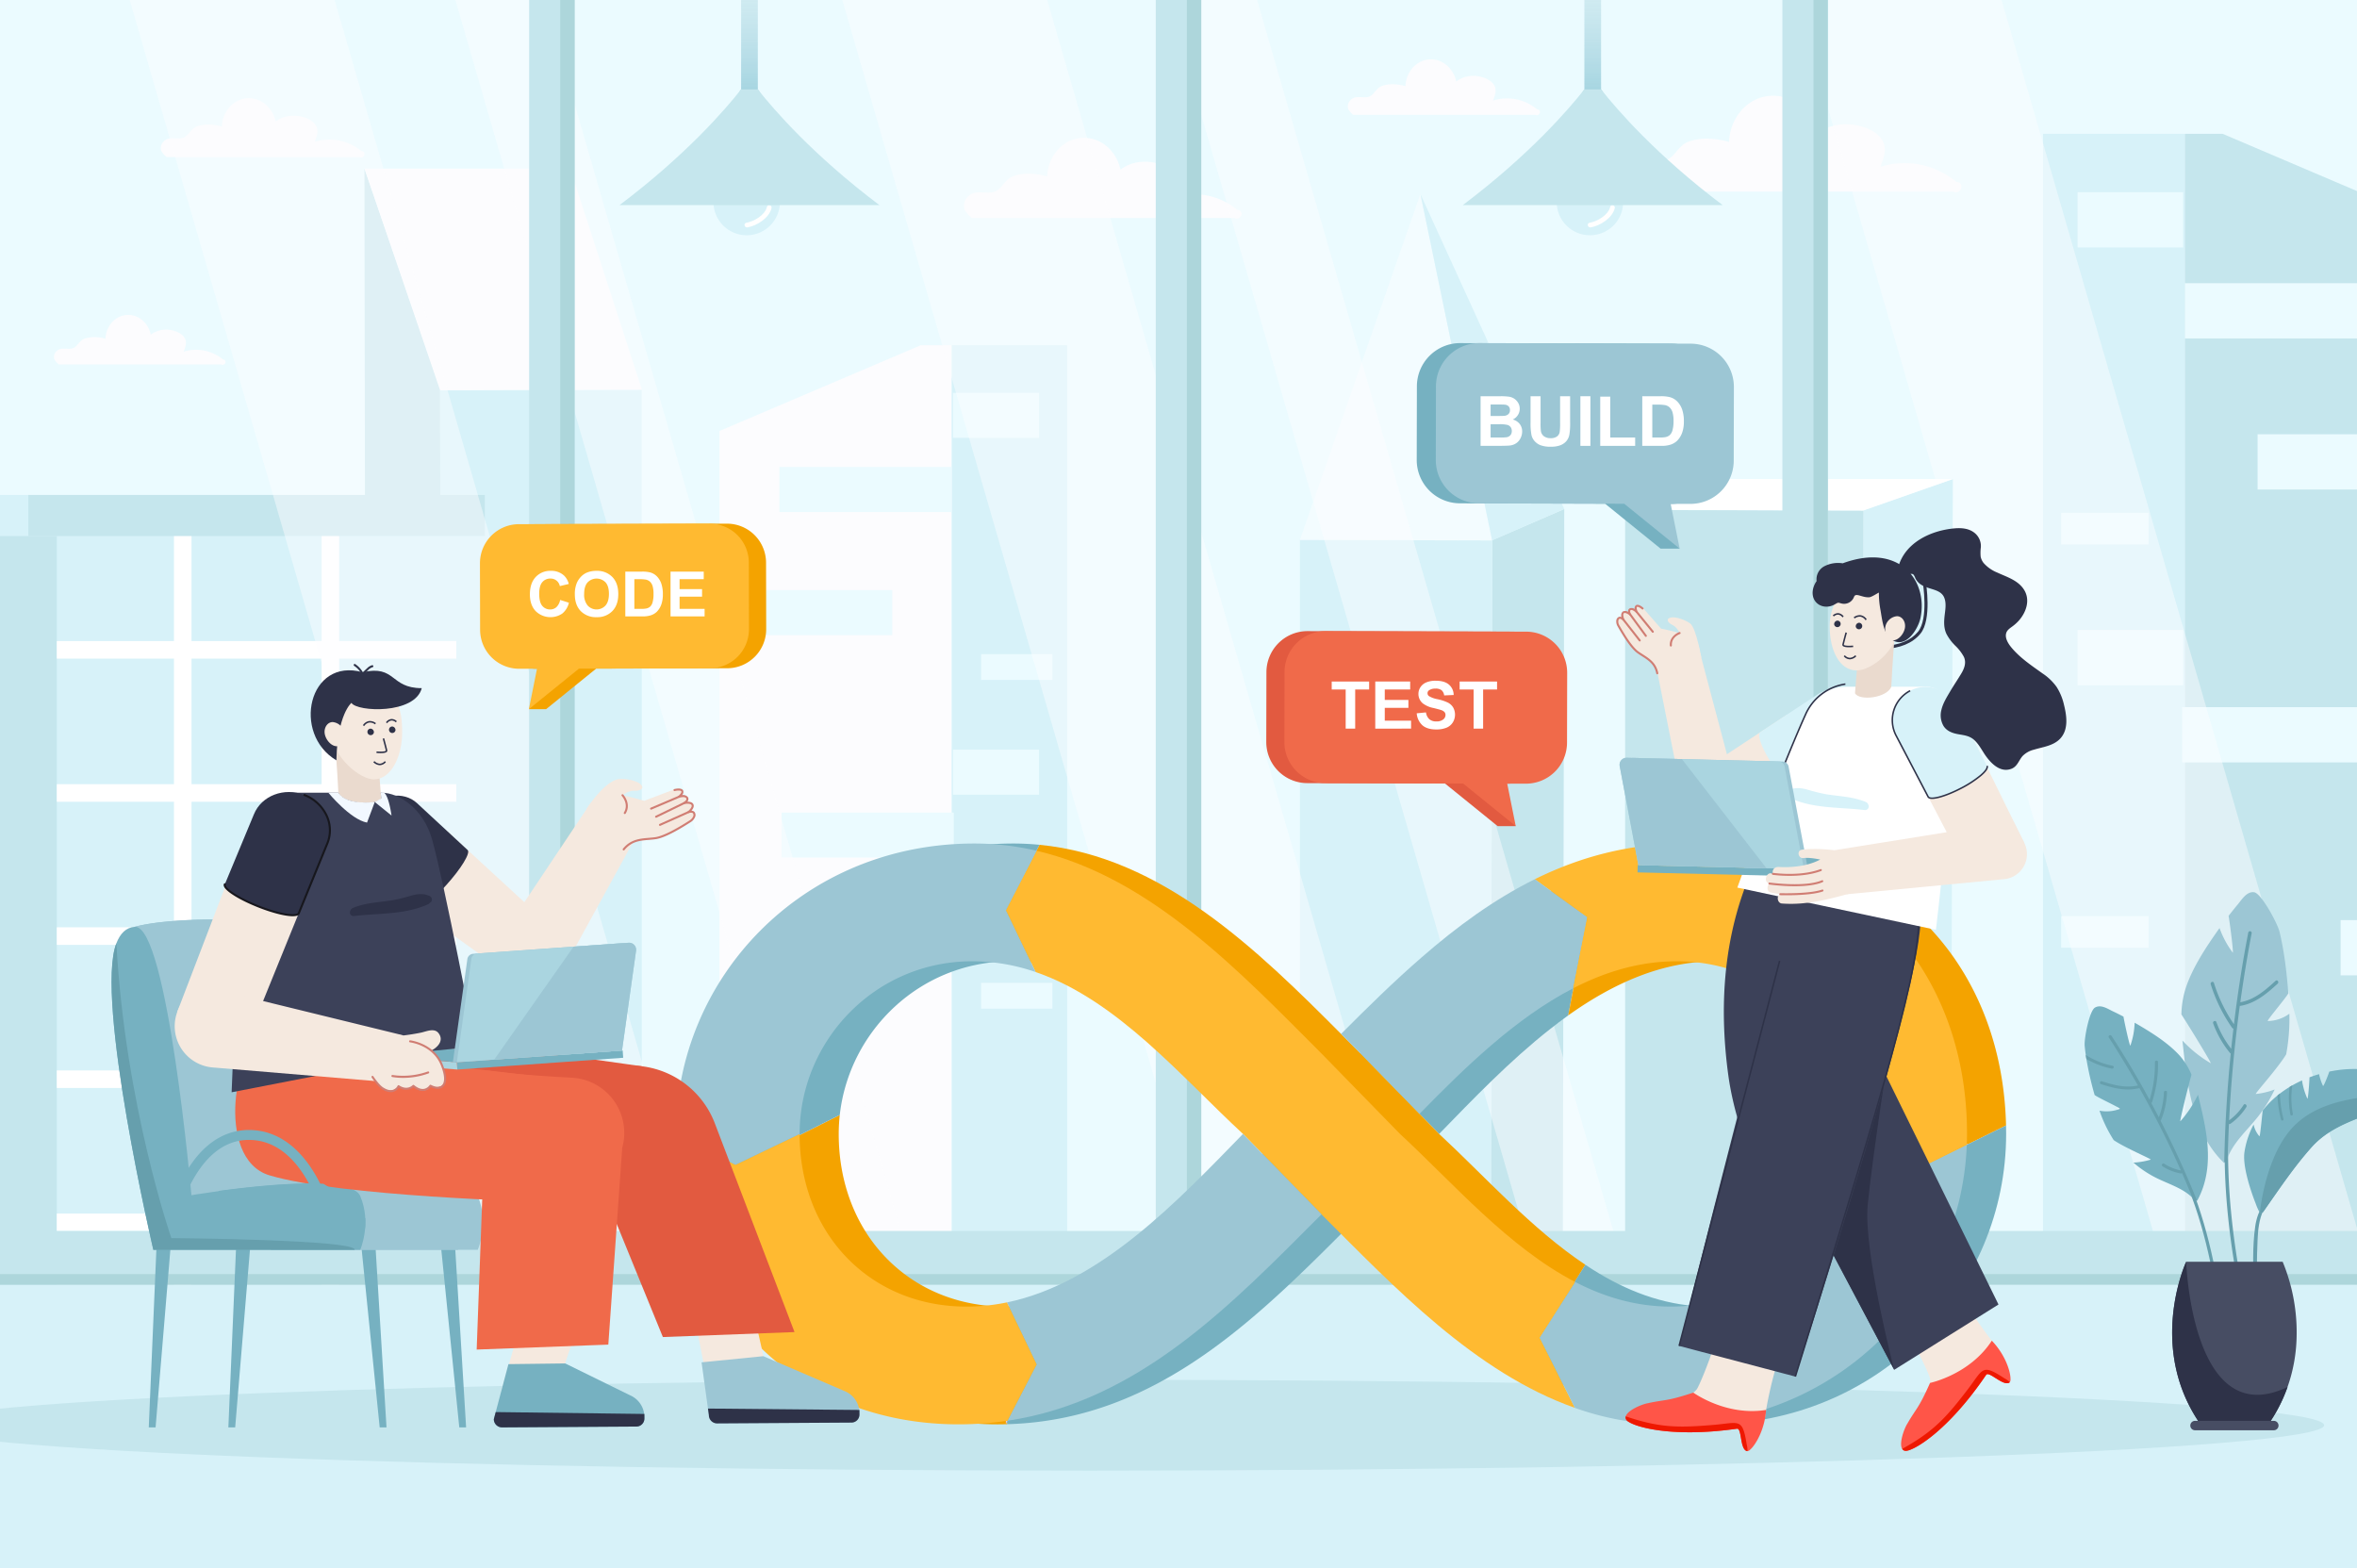 <svg xmlns="http://www.w3.org/2000/svg" xmlns:xlink="http://www.w3.org/1999/xlink" data-name="layer 1" viewBox="0 0 1159 771"><rect x="0" y="0" width="1159" height="771" fill="#808080" stroke="none"/><defs><linearGradient id="a" x1="1561.556" x2="1561.556" y1="51.419" y2="-94.744" gradientTransform="matrix(-1 0 0 1 2344.741 0)" gradientUnits="userSpaceOnUse"><stop offset="0" stop-color="#9ed1de"/><stop offset="1" stop-color="#fff" stop-opacity="0"/></linearGradient><linearGradient id="c" x1="1976.205" x2="1976.205" y1="51.419" y2="-94.744" xlink:href="#a"/><clipPath id="b"><rect width="1159" height="771" fill="none"/></clipPath></defs><g clip-path="url(#b)"><rect width="1159" height="771" fill="#ebfbff"/><polygon fill="#c5e6ed" points="733.719 265.736 732.982 664.347 768.384 664.442 769.185 250.274 733.384 265.735 733.719 265.736"/><polygon fill="#d7f2f9" points="639.207 664.09 732.982 664.347 733.719 265.736 639.207 265.478 639.207 664.09"/><polygon fill="#fcfcfe" points="733.719 265.736 698.447 95.378 639.207 265.478 733.719 265.736" opacity=".46"/><polygon fill="#d7f2f9" points="698.447 95.378 769.185 250.274 733.719 265.736 698.447 95.378"/><path fill="#fcfcfe" d="M962.211,89.478h-.199A39.797,39.797,0,0,0,924.663,82.04c1.23-3.948,3.183-7.644,1.461-11.856-1.759-4.303-6.551-6.812-10.765-7.991-7.707-2.155-16.003-1.133-22.032,3.618-2.196-10.401-11.008-19.235-22.383-18.719-12.048.548-20.398,11.393-20.7,22.705-6.327-1.73-13.326-2.426-19.566-.296-5.397,1.842-6.854,7.258-10.836,9.01-5.397,2.374-11.625-1.802-16.399,3.306a7.279,7.279,0,0,0-1.868,7.3,15.839,15.839,0,0,0,4.366,5.089H960.474a2.419,2.419,0,0,0,3.012-.411C965.128,92.673,964.729,89.478,962.211,89.478Z"/><path fill="#fcfcfe" d="M755.926,53.741h-.115a23.034,23.034,0,0,0-21.62-4.306c.712-2.286,1.843-4.425.846-6.863-1.018-2.491-3.792-3.943-6.231-4.626a14.339,14.339,0,0,0-12.753,2.095c-1.271-6.021-6.372-11.135-12.957-10.836-6.974.317-11.807,6.596-11.982,13.143-3.662-1.002-7.714-1.404-11.325-.172-3.124,1.066-3.968,4.201-6.273,5.216-3.124,1.374-6.729-1.043-9.493,1.913a4.214,4.214,0,0,0-1.081,4.226,9.159,9.159,0,0,0,2.527,2.945h89.451a1.399,1.399,0,0,0,1.744-.237A1.374,1.374,0,0,0,755.926,53.741Z"/><path fill="#fcfcfe" d="M109.751,176.763h-.103a20.573,20.573,0,0,0-19.307-3.845c.636-2.041,1.645-3.951.755-6.129-.91-2.225-3.387-3.521-5.565-4.131a12.802,12.802,0,0,0-11.389,1.87c-1.135-5.377-5.69-9.943-11.57-9.677-6.229.283-10.544,5.89-10.701,11.737a17.467,17.467,0,0,0-10.114-.152c-2.79.951-3.543,3.752-5.602,4.657-2.789,1.227-6.009-.932-8.477,1.708a3.763,3.763,0,0,0-.965,3.773,8.192,8.192,0,0,0,2.257,2.631h79.882a1.25,1.25,0,0,0,1.557-.213A1.227,1.227,0,0,0,109.751,176.763Z"/><path fill="#fcfcfe" d="M177.819,74.325h-.121a24.416,24.416,0,0,0-22.915-4.564c.754-2.422,1.953-4.689.896-7.274-1.079-2.64-4.019-4.18-6.604-4.902-4.728-1.322-9.818-.695-13.517,2.22-1.347-6.382-6.753-11.802-13.732-11.484-7.392.336-12.515,6.99-12.7,13.93-3.881-1.062-8.176-1.487-12.003-.181-3.312,1.13-4.205,4.453-6.649,5.527-3.311,1.456-7.132-1.105-10.061,2.028a4.464,4.464,0,0,0-1.146,4.478,9.712,9.712,0,0,0,2.679,3.122h94.808a1.483,1.483,0,0,0,1.848-.252A1.457,1.457,0,0,0,177.819,74.325Z"/><path fill="#fcfcfe" d="M608.58,103.231h-.166a33.276,33.276,0,0,0-31.228-6.219c1.028-3.301,2.661-6.391,1.221-9.913-1.471-3.598-5.478-5.696-9.001-6.681-6.443-1.803-13.38-.947-18.421,3.024-1.835-8.696-9.204-16.083-18.714-15.65-10.073.458-17.055,9.526-17.308,18.983-5.29-1.447-11.142-2.027-16.358-.247-4.512,1.54-5.731,6.068-9.061,7.533-4.512,1.984-9.719-1.507-13.711,2.764a6.086,6.086,0,0,0-1.562,6.104,13.234,13.234,0,0,0,3.651,4.254H607.127a2.023,2.023,0,0,0,2.519-.343C611.02,105.903,610.686,103.231,608.58,103.231Z"/><polygon fill="#c5e6ed" points="179.206 82.938 180.046 620.106 217.192 620.023 216.417 191.889 216.768 191.888 179.206 82.938"/><polygon fill="#d7f2f9" points="315.585 191.665 315.585 619.802 217.192 620.023 216.417 191.889 315.585 191.665"/><polygon fill="#fcfcfe" points="216.417 191.889 179.246 82.938 280.366 82.938 315.585 191.438 315.585 191.579 216.417 191.889"/><rect width="196.452" height="415.31" x="-47.609" y="253.468" fill="#c5e6ed"/><rect width="224.47" height="20.199" x="-61.618" y="243.368" fill="#d7f2f9"/><rect width="196.452" height="415.31" x="27.933" y="253.468" fill="#d7f2f9"/><rect width="196.452" height="8.638" x="27.933" y="315.201" fill="#fff"/><rect width="196.452" height="8.637" x="27.933" y="385.572" fill="#fff"/><rect width="196.452" height="8.637" x="27.933" y="455.943" fill="#fff"/><rect width="196.452" height="8.637" x="27.933" y="526.314" fill="#fff"/><rect width="196.452" height="8.637" x="27.933" y="596.686" fill="#fff"/><rect width="415.31" height="8.637" x="-117.798" y="456.804" fill="#fff" transform="rotate(90 89.856 461.123)"/><rect width="415.31" height="8.637" x="-45.193" y="456.804" fill="#fff" transform="rotate(90 162.461 461.123)"/><rect width="224.47" height="20.199" x="13.924" y="243.368" fill="#c5e6ed"/><rect width="69.752" height="551.917" x="1004.612" y="65.791" fill="#d7f2f9"/><polygon fill="#c5e6ed" points="1092.923 65.791 1074.365 65.791 1074.365 617.708 1214.377 617.708 1214.377 117.543 1092.923 65.791"/><rect width="103.875" height="27.168" x="1074.365" y="139.239" fill="#ebfbff"/><rect width="103.875" height="27.169" x="1110.118" y="213.522" fill="#ebfbff"/><rect width="43.03" height="15.548" x="1013.519" y="252.148" fill="#ebfbff"/><rect width="43.03" height="15.548" x="1013.519" y="450.441" fill="#ebfbff"/><rect width="51.938" height="27.168" x="1021.588" y="94.508" fill="#ebfbff"/><rect width="51.938" height="27.169" x="1021.588" y="309.76" fill="#ebfbff"/><rect width="51.938" height="27.168" x="1150.939" y="452.405" fill="#ebfbff"/><rect width="103.875" height="27.168" x="1073.033" y="347.696" fill="#ebfbff"/><rect width="56.855" height="449.869" x="467.9" y="169.739" fill="#d7f2f9"/><polygon fill="#fcfcfe" points="452.773 169.739 467.9 169.739 467.9 619.608 353.775 619.608 353.775 211.922 452.773 169.739"/><rect width="84.669" height="22.145" x="383.231" y="229.606" fill="#ebfbff" transform="rotate(180 425.565 240.679)"/><rect width="84.669" height="22.145" x="354.088" y="290.156" fill="#ebfbff" transform="rotate(180 396.423 301.228)"/><rect width="35.074" height="12.674" x="482.421" y="321.64" fill="#ebfbff" transform="rotate(180 499.958 327.977)"/><rect width="35.074" height="12.673" x="482.421" y="483.269" fill="#ebfbff" transform="rotate(180 499.958 489.606)"/><rect width="42.334" height="22.145" x="468.584" y="193.147" fill="#ebfbff" transform="rotate(180 489.751 204.219)"/><rect width="42.334" height="22.145" x="468.584" y="368.6" fill="#ebfbff" transform="rotate(180 489.751 379.672)"/><rect width="42.334" height="22.145" x="363.149" y="484.87" fill="#ebfbff" transform="rotate(180 384.316 495.942)"/><rect width="84.669" height="22.145" x="384.316" y="399.521" fill="#ebfbff" transform="rotate(180 426.65 410.593)"/><polygon fill="#fcfcfe" points="340.012 606.29 239.269 606.29 63.795 0 164.539 0 340.012 606.29" opacity=".46"/><polygon fill="#fcfcfe" points="443.221 606.29 399.408 606.29 223.935 0 267.748 0 443.221 606.29" opacity=".46"/><polygon fill="#fcfcfe" points="690.415 606.29 589.671 606.29 414.197 0 514.941 0 690.415 606.29" opacity=".46"/><polygon fill="#fcfcfe" points="1159.696 606.29 1058.953 606.29 883.479 0 984.223 0 1159.696 606.29" opacity=".46"/><polygon fill="#fcfcfe" points="793.624 606.29 749.811 606.29 574.337 0 618.15 0 793.624 606.29" opacity=".46"/><polygon fill="#d7f2f9" points="916.299 251.013 915.384 649.622 959.278 649.719 960.27 235.55 915.883 251.012 916.299 251.013"/><polygon fill="#c5e6ed" points="799.117 649.366 915.384 649.622 916.299 251.013 799.117 250.755 799.117 649.366"/><polygon fill="#fff" points="799.117 250.491 799.117 250.656 916.299 251.013 960.223 235.55 840.734 235.55 799.117 250.491"/><rect width="1159" height="139.327" y="631.673" fill="#d7f2f9"/><path fill="#c5e6ed" d="M1142.834,700.749c0,12.335-289.022,22.335-606.854,22.335-317.832,0-575.486-10-575.486-22.335,0-12.336,257.654-22.336,575.486-22.336C853.813,678.413,1142.834,688.413,1142.834,700.749Z"/><rect width="1159" height="26.417" y="605.256" fill="#c5e6ed"/><rect width="1159" height="5.213" y="626.46" fill="#add6db"/><rect width="22.352" height="606.29" x="260.201" fill="#c5e6ed"/><rect width="7.064" height="606.29" x="275.489" fill="#add6db"/><rect width="22.352" height="606.29" x="568.324" fill="#c5e6ed"/><rect width="7.064" height="606.29" x="583.612" fill="#add6db"/><rect width="22.352" height="606.29" x="876.447" fill="#c5e6ed"/><rect width="7.064" height="606.29" x="891.734" fill="#add6db"/><path fill="#d7f2f9" d="M765.477,99.333a16.339,16.339,0,1,1,16.339,16.339A16.34,16.34,0,0,1,765.477,99.333Z"/><path fill="#fff" d="M781.593,109.557c3.868-.698,9.184-3.739,10.182-7.827.356-1.459,2.608-.841,2.251.621-1.191,4.874-7.138,8.613-11.812,9.457C780.745,112.073,780.114,109.824,781.593,109.557Z"/><path fill="url(#a)" d="M779.074,43.945V-94.744h8.223V43.945C795.144,53.909,771.227,53.91,779.074,43.945Z"/><path fill="#c5e6ed" d="M719.299,100.844c32.595-24.559,51.928-46.934,59.775-56.898h8.223c7.847,9.964,27.179,32.34,59.775,56.898Z"/><path fill="#d7f2f9" d="M350.828,99.333a16.339,16.339,0,1,1,16.339,16.339A16.34,16.34,0,0,1,350.828,99.333Z"/><path fill="#fff" d="M366.944,109.557c3.868-.698,9.184-3.739,10.183-7.827.356-1.459,2.607-.841,2.251.621-1.191,4.874-7.138,8.613-11.813,9.457C366.096,112.073,365.466,109.824,366.944,109.557Z"/><path fill="url(#c)" d="M364.425,43.945V-94.744h8.223V43.945C380.495,53.909,356.578,53.91,364.425,43.945Z"/><path fill="#c5e6ed" d="M304.65,100.844c32.595-24.559,51.928-46.934,59.775-56.898h8.223c7.847,9.964,27.179,32.34,59.775,56.898Z"/><path fill="#669fad" d="M1104.66,644.187c-6.396-30.588-10.4-61.586-8.617-93.032a.851.851,0,0,0-1.701-.061c-1.792,31.599,2.235,62.752,8.665,93.491C1103.557,644.446,1104.109,644.32,1104.66,644.187Z"/><path fill="#669fad" d="M1119.899,582.25c-5.208,6.218-9.757,12.39-10.944,20.727-1.433,10.063-1.011,20.685-.768,30.825.081,3.336.224,6.669.397,10q.836-.163,1.672-.319c-.106-2.103-.203-4.205-.273-6.31-.3-9.078-.29-18.18.114-27.255.23-5.141.697-10.313,2.934-14.997,2.023-4.238,5.069-7.854,8.045-11.407C1121.783,582.669,1120.616,581.394,1119.899,582.25Z"/><path fill="#9cc6d4" d="M1115.162,502.021a18.273,18.273,0,0,0,10.583-3.586,95.372,95.372,0,0,1-1.573,19.983c-4.158,6.889-15.695,19.561-14.915,19.487a36.522,36.522,0,0,0,9.26-2.218,71.335,71.335,0,0,1-7.055,11.852c-5.596,7.672-13.57,13.806-16.6,23.169a.585.585,0,0,1-.349.41c-.064.518-.634.936-1.093.496-15.056-14.691-17.747-37.012-19.957-57.136-.105-.956-.208-1.895-.296-2.852a60.635,60.635,0,0,0,13.877,11.132c.73.408-9.427-16.295-14.399-23.99a46.303,46.303,0,0,1,2.591-14.291c3.524-9.701,9.565-18.779,15.429-27.133.236-.345.508-.676.744-1.02a46.682,46.682,0,0,0,6.479,12.06c.482.648-1.068-12.213-2.02-18.087,1.472-1.878,2.943-3.755,4.474-5.569,2.01-2.434,4.486-6.557,8.091-6.008,3.498.51,11.468,15.231,12.478,19.443.438,1.797.828,3.635,1.184,5.477.172.79.313,1.601.451,2.394,1.326,7.396,2.107,14.979,2.684,22.409-.247.398-.495.797-.778,1.181C1121.527,493.715,1114.442,502.017,1115.162,502.021Z"/><path fill="#669fad" d="M1118.983,482.255c-5.11,4.661-10.435,9.32-17.363,10.533,1.581-11.366,3.421-22.695,5.591-33.968a.852.852,0,0,0-1.681-.273q-4.315,22.409-7.043,45.068a75.724,75.724,0,0,1-9.832-20.31c-.335-1.071-1.914-.418-1.58.651a77.299,77.299,0,0,0,10.55,21.448.748.748,0,0,0,.616.345q-.587,4.954-1.091,9.914a47.371,47.371,0,0,1-7.297-13.123c-.382-1.054-1.962-.405-1.58.651a48.865,48.865,0,0,0,8.294,14.551.841.841,0,0,0,.349.25q-2.637,26.363-3.185,52.908c-.022,1.121,1.669.914,1.691-.196q.176-9.047.613-18.078a.779.779,0,0,0,.754-.099,28.733,28.733,0,0,0,7.783-8.183c.592-.937-.733-2.035-1.331-1.09a27.508,27.508,0,0,1-7.121,7.599q1.42-28.233,5.249-56.251c.025-.002.044.008.071.004,7.428-1.154,13.104-5.975,18.56-10.952C1120.814,482.915,1119.804,481.505,1118.983,482.255Z"/><path fill="#669fad" d="M1091.508,648.484c-3.212-25.144-8.572-49.787-18.979-72.812-.373-.824,1.058-1.442,1.428-.62,10.458,23.136,15.842,47.904,19.067,73.173C1092.518,648.308,1092.013,648.399,1091.508,648.484Z"/><path fill="#76b1c1" d="M1042.386,545.216a18.019,18.019,0,0,1-10.01.882,67.085,67.085,0,0,0,6.986,14.482c5.482,3.772,18.872,9.395,18.189,9.604a36.909,36.909,0,0,1-8.499,1.462,54.841,54.841,0,0,0,9.349,6.522c6.926,3.873,15.438,5.788,20.661,11.799a.48.48,0,0,0,.413.19.606.606,0,0,0,1.069.004c8.645-16.125,4.622-33.805.81-49.672-.181-.754-.358-1.493-.555-2.242a56.277,56.277,0,0,1-8.649,13.053c-.505.553,3.407-15.429,5.457-22.891a32.795,32.795,0,0,0-6.244-9.862c-5.738-6.099-13.44-10.878-20.786-15.173-.298-.18-.623-.336-.921-.515a37.169,37.169,0,0,1-2.097,11.251c-.227.65-2.545-9.537-3.397-14.271-1.782-.914-3.564-1.828-5.378-2.674-2.397-1.149-5.667-3.411-8.576-1.78-2.829,1.564-5.442,15.318-5.11,18.824.136,1.499.325,3.012.542,4.516.077.651.186,1.308.293,1.951a162.211,162.211,0,0,0,4.055,17.744c.323.216.646.431.995.625C1034.626,541.126,1042.996,544.97,1042.386,545.216Z"/><path fill="#669fad" d="M1033.549,531.655c5.662,1.776,11.506,3.478,17.737,2.049q-6.836-12.009-14.356-23.633c-.494-.76.86-1.529,1.352-.773q10.004,15.381,18.729,31.483a59.341,59.341,0,0,0,2.616-18.581c-.018-.918,1.509-.961,1.526-.045a60.714,60.714,0,0,1-2.903,19.681.73.73,0,0,1-.426.467q1.898,3.523,3.731,7.08a37.938,37.938,0,0,0,2.492-12.325c.026-.921,1.553-.968,1.526-.044a39.275,39.275,0,0,1-2.936,13.734.809.809,0,0,1-.226.307q9.696,18.915,17.666,38.676c.336.835-1.16,1.251-1.493.424q-2.708-6.737-5.633-13.376a.789.789,0,0,1-.669.181,24.024,24.024,0,0,1-8.929-3.518c-.769-.504.048-1.777.823-1.27a22.943,22.943,0,0,0,8.202,3.304q-9.191-20.733-20.367-40.491a.549.549,0,0,1-.06.027c-6.64,1.643-12.828-.062-18.873-1.958A.737.737,0,0,1,1033.549,531.655Z"/><path fill="#669fad" d="M1025.935,520.674a40.205,40.205,0,0,0,12.464,4.759c.954.184,1.417-1.207.478-1.395a38.378,38.378,0,0,1-13.236-5.316C1025.718,519.374,1025.828,520.03,1025.935,520.674Z"/><path fill="#76b1c1" d="M1182.481,537.147c-.091,6.296-14.259,9.345-18.757,11.055-9.954,3.787-19.674,7.61-27.039,15.844-8.677,9.708-16.161,20.907-23.649,31.609a1.734,1.734,0,0,1-1.768.779,29.485,29.485,0,0,1-2.062-4.601c-2.58-6.536-6.531-18.5-5.551-25.319a42.028,42.028,0,0,1,4.515-13.595,12.342,12.342,0,0,0,2.834,5.757c.357.372,1.125-8.599,1.636-12.671.653-.826,1.318-1.628,2.019-2.401a44.227,44.227,0,0,1,5.236-4.956c.397-.328.795-.655,1.205-.957a54.282,54.282,0,0,1,4.771-3.254q.649-.394,1.335-.786c1.537-.878,3.132-1.69,4.763-2.426a33.899,33.899,0,0,0,2.631,8.975c.274.599.941-7.089,1.04-10.489,1.538-.599,3.109-1.094,4.703-1.562a26.273,26.273,0,0,0,1.952,5.796c.218.442,2.325-4.761,3.086-7.05a59.797,59.797,0,0,1,15.175-1.22c.434.018.867.036,1.287.079,1.361.096,2.708.255,4.027.464,4.882.78,16.382,3.957,16.607,10.738A1.047,1.047,0,0,1,1182.481,537.147Z"/><path fill="#669fad" d="M1127.978,553.692c-14.123,14.324-16.823,42.737-16.712,42.742a1.734,1.734,0,0,0,1.768-.779c7.488-10.702,14.972-21.902,23.649-31.609,7.365-8.233,17.084-12.057,27.038-15.844,4.498-1.711,18.666-4.76,18.757-11.055C1163.603,539.41,1141.832,539.642,1127.978,553.692Z"/><path fill="#669fad" d="M1126.248,547.982a42.474,42.474,0,0,1-.377-13.546q.649-.394,1.335-.786a41.442,41.442,0,0,0,.257,14.052C1127.604,548.499,1126.401,548.793,1126.248,547.982Z"/><path fill="#669fad" d="M1121.643,550.505a55.414,55.414,0,0,1-1.747-11.857c.397-.328.795-.655,1.205-.957a54.536,54.536,0,0,0,1.757,12.521A.625.625,0,0,1,1121.643,550.505Z"/><path fill="#474d63" d="M1129.279,658.346a78.719,78.719,0,0,1-4.447,23.642v.026a76.643,76.643,0,0,1-9.841,18.924H1082.457c-26.624-37.55-8.161-78.976-7.483-80.494l.027-.054h47.445A90.891,90.891,0,0,1,1129.279,658.346Z"/><path fill="#2e3248" d="M1124.832,681.987v.026a76.643,76.643,0,0,1-9.841,18.924H1082.457c-26.624-37.55-8.161-78.976-7.483-80.494l.027-.054S1077.74,704.462,1124.832,681.987Z"/><path fill="#474d63" d="M1118.098,703.242H1079.351a2.316,2.316,0,0,1-2.316-2.316h0a2.316,2.316,0,0,1,2.316-2.316h38.746a2.316,2.316,0,0,1,2.316,2.316h0A2.316,2.316,0,0,1,1118.098,703.242Z"/></g><path fill="#76b1c1" d="M967.121,562.646a.473.473,0,0,1,0,.256l.513-.256ZM630.455,557.539c-36.584,37.563-80.838,84.709-135.702,84.895l.466,56.147a5.245,5.245,0,0,1-.584.094v1.422l.584-1.12v1.283c75.545-2.075,125.606-54.934,173.824-103.175Z"/><path fill="#76b1c1" d="M780.426,450.96l-9.303,48.312c-3.032,2.168-5.993,4.406-8.931,6.738-19.936,15.668-38.029,34.577-54.537,51.528l-38.612-39.544c24.669-24.669,49.827-50.551,78.6-70.23q7.03-4.827,14.386-9.093Z"/><path fill="#f4a300" d="M757.133,657.753l10.026,22.431c-37.283-20.751-69.017-54.001-98.116-83.099L630.455,557.539c-36.63-33.809-75.103-82.26-128.754-84.778l-11.961-15.295,21.381-42.086c60.273,5.782,107.163,51.669,148.316,92.985q4.862,4.86,9.606,9.63l28.983,29.682,9.629,9.862c22.267,20.589,45.234,46.563,71.908,64.33Z"/><path fill="#f4a300" d="M986.427,553.39l-18.794,9.257h-.513a.473.473,0,0,1,0,.256l-30.171,14.876-12.474-5.992v-.023a84.428,84.428,0,0,0,1.212-14.224c0-1.166-.023-2.331-.07-3.474-1.586-47.402-35.791-81.421-81.934-81.421-26.558,0-50.643,11.028-72.561,26.628l9.303-48.312-18.396-12.287c25.042-14.526,52.928-23.923,85.501-23.923,78.553,0,134.116,54.91,138.64,132.46C986.287,549.263,986.38,551.314,986.427,553.39Z"/><path fill="#f4a300" d="M494.636,700.097l.584-1.12v1.283c-1.539.046-3.078.07-4.64.07-74.1,0-128.847-49.991-137.684-121.992l60.039-30.126a88.357,88.357,0,0,0-.513,9.327c0,49.198,34.741,84.895,82.004,84.895h.327l.466,56.147a5.245,5.245,0,0,1-.584.094Z"/><path fill="#76b1c1" d="M489.74,457.466l11.961,15.295c-1.445-.093-2.915-.116-4.383-.116-44.907,0-79.765,34.252-84.382,75.567l-60.039,30.126a168.334,168.334,0,0,1-1.259-20.799c0-76.221,61.742-142.789,146.661-142.789,4.337,0,8.627.21,12.824.63Z"/><path fill="#e5c7e7" d="M495.429,698.557l-.209.42-.584,1.12v-1.422a5.245,5.245,0,0,0,.584-.094A.617.617,0,0,0,495.429,698.557Z"/><path fill="#e5c7e7" d="M906.241,562.646h.047v.022Z"/><path fill="#e5c7e7" d="M967.633,562.646l-.513.256a.473.473,0,0,0,0-.256Z"/><path fill="#76b1c1" d="M986.474,557.539c0,76.222-61.766,142.791-146.661,142.791-20.729,0-39.917-4.804-57.825-12.755-5.036-2.215-9.957-4.687-14.806-7.392h-.023l-10.026-22.431,22.43-35.884c2.215,1.492,4.477,2.915,6.762,4.291,16.508,9.839,34.439,16.274,54.467,16.274,43.112,0,76.945-31.57,83.683-70.648l12.474,5.992,30.171-14.876.513-.256,18.794-9.257C986.45,554.765,986.474,556.141,986.474,557.539Z"/><path fill="#e5c7e7" d="M967.121,562.646h.513l-.513.256A.473.473,0,0,0,967.121,562.646Z"/><path fill="#ffba31" d="M757.133,657.753l17.301,34.485c-49.105-17.323-88.859-59.387-124.627-95.153L611.219,557.539c-30.102-27.793-61.439-65.472-101.45-79.415-.186-.07-.372-.117-.536-.188l-14.597-30.451,15.109-29.169h.023c56.333,13.151,100.634,60.273,140.039,99.679l38.612,39.544c26.161,24.18,53.278,55.797,86.201,72.817Z"/><path fill="#9cc6d4" d="M967.121,562.902c-2.798,73.96-63.654,137.428-146.544,137.428a137.49,137.49,0,0,1-46.143-8.092l-17.301-34.485,17.488-27.396c14.409,7.439,29.915,12.078,46.935,12.078,46.423,0,82.097-36.606,84.732-79.766l30.661,15.109Z"/><path fill="#ffba31" d="M967.237,557.539c0,1.702-.023,3.405-.117,5.107a.473.473,0,0,1,0,.256l-30.171,14.876-30.661-15.109v-.022c.117-1.702.163-3.405.163-5.107,0-49.197-34.742-84.894-82.004-84.894-18.117,0-35.091,5.13-51.016,13.36l6.995-35.045-25.741-18.653c21.917-10.842,46.097-17.557,73.61-17.557C910.298,414.75,967.237,474.58,967.237,557.539Z"/><path fill="#9cc6d4" d="M649.807,597.085c-43.952,43.974-89.441,91.772-154.378,101.472l14.339-27.676-14.619-30.498c45.91-9.513,83.962-49.874,116.069-82.844Z"/><path fill="#9cc6d4" d="M780.426,450.96l-6.995,35.045c-28.236,14.596-53.184,38.938-75.405,61.672l-28.983-29.682q-4.757-4.756-9.606-9.63c12.824-12.848,25.904-25.765,39.662-37.68,17.184-14.97,35.441-28.399,55.586-38.379Z"/><path fill="#ffba31" d="M509.769,670.881l-14.339,27.676c-.256.047-.536.071-.793.118a164.039,164.039,0,0,1-23.293,1.655c-81.048,0-138.943-59.808-138.943-142.791l29.216,15.156L393.187,557.539c0,49.198,34.741,84.895,82.003,84.895a97.646,97.646,0,0,0,19.446-1.959,3.461,3.461,0,0,1,.513-.093Z"/><path fill="#9cc6d4" d="M494.636,447.485l14.597,30.451a95.716,95.716,0,0,0-31.151-5.292c-48.242,0-84.895,39.544-84.895,84.894l-31.571,15.156L332.4,557.539c0-76.221,61.742-142.789,146.661-142.789a133.867,133.867,0,0,1,30.685,3.566Z"/><path fill="#f4a300" d="M263.643,257.728l93.786-.252a19.213,19.213,0,0,1,19.258,19.172l.072,32.666a19.214,19.214,0,0,1-19.173,19.258l-64.442.188-24.611,19.925h-8.465L272.52,328.806l-8.72.019a19.217,19.217,0,0,1-19.259-19.173l-.071-32.666A19.216,19.216,0,0,1,263.643,257.728Z"/><path fill="#ffba31" d="M255.178,257.728l93.786-.252a19.215,19.215,0,0,1,19.259,19.172l.071,32.666a19.214,19.214,0,0,1-19.172,19.258l-64.442.188-24.611,19.925,3.988-19.879-8.72.019a19.217,19.217,0,0,1-19.259-19.173l-.071-32.666A19.216,19.216,0,0,1,255.178,257.728Z"/><path fill="#fff" d="M275.435,294.979l4.311,1.369a9.66,9.66,0,0,1-3.298,5.356,10.382,10.382,0,0,1-13.064-1.245q-2.824-2.999-2.824-8.197,0-5.497,2.84-8.543a9.735,9.735,0,0,1,7.466-3.042,9.162,9.162,0,0,1,6.565,2.389,8.694,8.694,0,0,1,2.254,4.059l-4.402,1.051a4.554,4.554,0,0,0-4.642-3.697,5.011,5.011,0,0,0-3.974,1.759q-1.526,1.756-1.525,5.693,0,4.179,1.502,5.952a4.874,4.874,0,0,0,3.906,1.772,4.451,4.451,0,0,0,3.05-1.128A6.544,6.544,0,0,0,275.435,294.979Z"/><path fill="#fff" d="M282.661,292.202a14.012,14.012,0,0,1,1.007-5.651,10.371,10.371,0,0,1,2.051-3.019,8.627,8.627,0,0,1,2.847-1.984,12.149,12.149,0,0,1,4.749-.871,10.344,10.344,0,0,1,7.79,3.022q2.92,3.021,2.922,8.399,0,5.335-2.9,8.345a10.253,10.253,0,0,1-7.752,3.013,10.373,10.373,0,0,1-7.814-2.995Q282.662,297.46,282.661,292.202Zm4.582-.152a8.265,8.265,0,0,0,1.727,5.674,5.943,5.943,0,0,0,8.753.015q1.704-1.916,1.705-5.749,0-3.784-1.66-5.647a6.148,6.148,0,0,0-8.842.023Q287.244,288.25,287.244,292.05Z"/><path fill="#fff" d="M307.482,281.053h8.128a15.831,15.831,0,0,1,4.191.421,7.368,7.368,0,0,1,3.321,2.027,9.647,9.647,0,0,1,2.103,3.568,16.269,16.269,0,0,1,.722,5.207,14.509,14.509,0,0,1-.676,4.689,9.733,9.733,0,0,1-2.36,3.892,7.816,7.816,0,0,1-3.125,1.756,13.385,13.385,0,0,1-3.937.467h-8.368Zm4.448,3.726v14.589h3.319a12.105,12.105,0,0,0,2.689-.209,4.118,4.118,0,0,0,1.796-.916,4.678,4.678,0,0,0,1.164-2.128,14.349,14.349,0,0,0,.451-4.033,13.127,13.127,0,0,0-.451-3.92,5.02,5.02,0,0,0-1.261-2.134,4.224,4.224,0,0,0-2.058-1.037,20.197,20.197,0,0,0-3.652-.212Z"/><path fill="#fff" d="M329.718,303.079V281.053h16.331v3.726H334.166v4.883h11.058v3.712H334.166v5.994h12.305v3.712Z"/><path fill="#e25a40" d="M741.572,310.581l-98.59-.266a20.199,20.199,0,0,0-20.245,20.154l-.076,34.34a20.199,20.199,0,0,0,20.155,20.244l67.744.198,25.871,20.945h8.898l-13.09-20.897,9.167.019a20.2,20.2,0,0,0,20.245-20.154l.075-34.34A20.201,20.201,0,0,0,741.572,310.581Z"/><path fill="#f06a4a" d="M750.47,310.581l-98.59-.266a20.201,20.201,0,0,0-20.245,20.154l-.075,34.34a20.198,20.198,0,0,0,20.154,20.244l67.744.198,25.872,20.945-4.192-20.897,9.167.019a20.2,20.2,0,0,0,20.245-20.154l.075-34.34A20.2,20.2,0,0,0,750.47,310.581Z"/><path fill="#fff" d="M661.707,358.256V339.018h-6.87v-3.917h18.4v3.917h-6.855v19.238Z"/><path fill="#fff" d="M676.253,358.256V335.101h17.169v3.917H680.928v5.134h11.624v3.902H680.928v6.301h12.936v3.901Z"/><path fill="#fff" d="M696.643,350.724l4.549-.443a5.549,5.549,0,0,0,1.667,3.363,5.034,5.034,0,0,0,3.389,1.074,5.202,5.202,0,0,0,3.404-.957,2.837,2.837,0,0,0,1.143-2.233,2.103,2.103,0,0,0-.482-1.397,3.831,3.831,0,0,0-1.681-1.002q-.822-.284-3.744-1.012a12.664,12.664,0,0,1-5.275-2.291,6.026,6.026,0,0,1-2.133-4.658,5.942,5.942,0,0,1,1.003-3.309,6.274,6.274,0,0,1,2.891-2.345,11.55,11.55,0,0,1,4.557-.807q4.359,0,6.562,1.911a6.742,6.742,0,0,1,2.313,5.1l-4.674.208a3.966,3.966,0,0,0-1.287-2.567,4.715,4.715,0,0,0-2.962-.783,5.351,5.351,0,0,0-3.19.837,1.687,1.687,0,0,0-.742,1.439,1.782,1.782,0,0,0,.694,1.405,12.354,12.354,0,0,0,4.296,1.548,22.731,22.731,0,0,1,5.047,1.665,6.506,6.506,0,0,1,2.558,2.354,7.289,7.289,0,0,1-.181,7.415,6.625,6.625,0,0,1-3.128,2.583,13.112,13.112,0,0,1-5.039.843q-4.389,0-6.744-2.029A8.824,8.824,0,0,1,696.643,350.724Z"/><path fill="#fff" d="M724.615,358.256V339.018h-6.871v-3.917h18.4v3.917h-6.855v19.238Z"/><path fill="#76b1c1" d="M821.976,168.98l-103.915-.28a21.291,21.291,0,0,0-21.339,21.243l-.08,36.194a21.29,21.29,0,0,0,21.244,21.338l71.402.209,27.268,22.076h9.379l-13.796-22.025,9.662.021a21.291,21.291,0,0,0,21.339-21.243l.079-36.194A21.292,21.292,0,0,0,821.976,168.98Z"/><path fill="#9cc6d4" d="M831.355,168.98l-103.915-.28a21.293,21.293,0,0,0-21.339,21.243l-.079,36.194a21.29,21.29,0,0,0,21.244,21.338l71.402.209,27.269,22.076-4.418-22.025,9.662.021a21.292,21.292,0,0,0,21.339-21.243l.079-36.194A21.291,21.291,0,0,0,831.355,168.98Z"/><path fill="#fff" d="M728.043,194.825h9.755a28.417,28.417,0,0,1,4.32.241,6.359,6.359,0,0,1,2.547,1.009,6.291,6.291,0,0,1,1.874,2.037,5.554,5.554,0,0,1,.749,2.856,5.785,5.785,0,0,1-3.43,5.293,6.431,6.431,0,0,1,3.43,2.215,5.882,5.882,0,0,1,1.198,3.678,7.251,7.251,0,0,1-.774,3.24,6.535,6.535,0,0,1-2.113,2.513,6.993,6.993,0,0,1-3.306,1.159q-1.232.133-5.943.165h-8.307Zm4.927,4.061v5.646h3.231q2.88,0,3.58-.086a3.25,3.25,0,0,0,1.989-.872,2.577,2.577,0,0,0,.724-1.907,2.676,2.676,0,0,0-.624-1.838,2.82,2.82,0,0,0-1.856-.857q-.733-.086-4.213-.086Zm0,9.707v6.524h4.562a22.687,22.687,0,0,0,3.379-.148,3.048,3.048,0,0,0,1.79-.975,3.002,3.002,0,0,0,.692-2.072,3.191,3.191,0,0,0-.533-1.866,3.025,3.025,0,0,0-1.54-1.113,16.635,16.635,0,0,0-4.37-.35Z"/><path fill="#fff" d="M752.614,194.825h4.928v13.221a27.456,27.456,0,0,0,.182,4.077,3.958,3.958,0,0,0,1.507,2.405,5.239,5.239,0,0,0,3.254.908,4.969,4.969,0,0,0,3.164-.857,3.398,3.398,0,0,0,1.282-2.107,27.696,27.696,0,0,0,.216-4.145V194.825h4.928v12.82a32.938,32.938,0,0,1-.4,6.21,6.902,6.902,0,0,1-1.474,3.062,7.465,7.465,0,0,1-2.872,1.989,12.519,12.519,0,0,1-4.693.739,13.562,13.562,0,0,1-5.302-.806,7.593,7.593,0,0,1-2.856-2.098,6.701,6.701,0,0,1-1.38-2.707,29.578,29.578,0,0,1-.484-6.191Z"/><path fill="#fff" d="M777.119,219.231V194.825h4.928v24.406Z"/><path fill="#fff" d="M786.875,219.231v-24.207h4.928v20.094h12.252v4.113Z"/><path fill="#fff" d="M807.549,194.825h9.006a17.541,17.541,0,0,1,4.644.467,8.161,8.161,0,0,1,3.679,2.246,10.686,10.686,0,0,1,2.331,3.954,18.032,18.032,0,0,1,.799,5.769,16.075,16.075,0,0,1-.749,5.194,10.795,10.795,0,0,1-2.615,4.312,8.677,8.677,0,0,1-3.462,1.945,14.855,14.855,0,0,1-4.362.518h-9.273Zm4.929,4.129v16.164h3.678a13.454,13.454,0,0,0,2.98-.231,4.544,4.544,0,0,0,1.989-1.016,5.177,5.177,0,0,0,1.29-2.357,15.902,15.902,0,0,0,.5-4.468,14.559,14.559,0,0,0-.5-4.345,5.561,5.561,0,0,0-1.398-2.364,4.673,4.673,0,0,0-2.28-1.148,22.326,22.326,0,0,0-4.046-.234Z"/><polygon fill="#76b1c1" points="225.842 701.829 229.197 701.829 223.53 608.756 216.421 608.756 225.842 701.829"/><polygon fill="#76b1c1" points="186.7 701.829 190.055 701.829 184.388 608.756 177.279 608.756 186.7 701.829"/><polygon fill="#76b1c1" points="76.507 701.829 73.152 701.829 77.136 608.756 84.245 608.756 76.507 701.829"/><polygon fill="#76b1c1" points="115.649 701.829 112.293 701.829 116.278 608.756 123.387 608.756 115.649 701.829"/><path fill="#a2a54c" d="M228.343,612.425c-2.015-10.51-11.626-51.315-39.377-51.938-27.743-.594-37.01,41.331-38.907,51.938h-4.964a123.089,123.089,0,0,1,7.984-27.401c8.505-19.585,20.937-29.712,35.997-29.42,14.98.337,27.454,10.7,36.072,29.97a121.027,121.027,0,0,1,8.171,26.852Z"/><path fill="#9cc6d4" d="M66.272,455.704l5.87,117.164,18.448,26.053,41.338,3.16c.691,7.662,1.264,12.442,1.264,12.442H234.929s5.688-13.015,0-26.446c-3.891-9.145-34.762-10.211-54.098-9.934-9.085.118-15.623.514-15.623.514v-.396c-.158-5.925-8.042-112.188-20.525-121.984v-.039a8.11,8.11,0,0,0-1.521-.811,2.032,2.032,0,0,0-.197-.078.356.356,0,0,0-.138-.04c-6.163-2.232-23.662-3.456-41.141-3.2C88.097,452.326,74.488,453.433,66.272,455.704Z"/><path fill="#9cc6d4" d="M66.272,455.704l5.87,117.164,18.448,26.053,41.338,3.16c.691,7.662,1.264,12.442,1.264,12.442h92.019s5.708-13.015,0-26.446c-3.259-7.723-25.814-9.678-44.38-9.934-5.846-.099-11.297-.02-15.623.118-5.886.158-9.718.396-9.718.396s-7.489-112.149-20.524-122.38v-.039a4.594,4.594,0,0,0-.849-.514,4.129,4.129,0,0,0-.672-.297c-.059-.019-.119-.059-.178-.078a.448.448,0,0,0-.158-.04c-4.997-1.817-17.519-2.982-31.423-3.2C88.097,452.326,74.488,453.433,66.272,455.704Z"/><path fill="#76b1c1" d="M75.4,614.523H177.138s5.688-13.015,0-26.446c-5.689-13.431-83.014-.415-83.014-.415S82.33,454.558,66.272,455.704c-4.266.296-7.169,3.278-9.045,8.098C46.581,491.216,75.4,614.523,75.4,614.523Z"/><path fill="#669fad" d="M75.4,614.523h98.991c.948-5.056-90.147-5.768-90.147-5.768S61.556,543.25,57.226,463.802C46.581,491.216,75.4,614.523,75.4,614.523Z"/><polygon fill="#f5e9df" points="246.485 684.015 258.322 642.64 287.483 641.93 275.207 678.172 246.485 684.015"/><path fill="#76b1c1" d="M250.009,670.73l27.913-.348,31.886,15.66a11.656,11.656,0,0,1,7.055,10.636l.005.773a3.942,3.942,0,0,1-3.917,3.965l-66.048.412a4.052,4.052,0,0,1-4.076-4.025Z"/><path fill="#2e3248" d="M242.828,697.804l.929-3.501,73.098.92.014,2.229a3.942,3.942,0,0,1-3.917,3.965l-66.048.412A4.052,4.052,0,0,1,242.828,697.804Z"/><polygon fill="#f5e9df" points="347.346 677.168 339.69 638.399 368.85 637.69 375.937 669.124 347.346 677.168"/><path fill="#9cc6d4" d="M344.978,669.844l30.384-3.023,40.195,17.264a11.652,11.652,0,0,1,7.055,10.636l.005.772a3.941,3.941,0,0,1-3.917,3.966l-66.047.411a4.05,4.05,0,0,1-4.076-4.025Z"/><path fill="#2e3248" d="M348.578,695.844l-.453-3.272,74.48.692.014,2.229a3.941,3.941,0,0,1-3.917,3.966l-66.047.411A4.05,4.05,0,0,1,348.578,695.844Z"/><path fill="#e25a40" d="M181.539,505.322c4.709.772,134.025,18.939,134.025,18.939l-9.048,60.488s-98.574-2.606-133.276-13.01C145.819,563.519,167.339,502.995,181.539,505.322Z"/><path fill="#e25a40" d="M269.861,519.946c2.787,1.758,24.035,3.153,42.609,4.054a44.073,44.073,0,0,1,39.023,28.314l39.195,102.651-64.733,2.441Z"/><path fill="#f06a4a" d="M130.378,513.331c4.71.771,144.442,17.09,144.442,17.09l-9.048,60.488s-98.574-2.607-133.276-13.01C105.076,569.68,116.18,511.004,130.378,513.331Z"/><path fill="#f06a4a" d="M239.464,526.284c6.962,1.318,24.634,2.711,41.756,3.61a27.195,27.195,0,0,1,24.754,34.436l-6.847,96.796-64.732,2.441Z"/><path fill="#f5e9df" d="M192.525,437.999l65.075,46.757,8.758-33.327-47.602-43.781c-.096-.089-.2-.165-.298-.25C215.173,411.63,197.858,432.011,192.525,437.999Z"/><path fill="#f5e9df" d="M275.173,479.788l37.261-67.856-21.977-17.14-40.094,59.976,4.25,27.367A12.359,12.359,0,0,0,275.173,479.788Z"/><path fill="#2e3248" d="M179.575,398.627c-7.44,8.199-8.101,19.819-1.474,25.954l24.896,23.049c1.546,1.432,8.832-4.055,16.272-12.254,7.441-8.199,12.219-16.006,10.673-17.438l-24.896-23.049C198.419,388.755,187.016,390.429,179.575,398.627Z"/><path fill="#3c4159" d="M233.747,513.739,113.898,537.057s3.699-101.763,9.436-126.378c3.279-14.071,13.802-20.918,20.363-20.918h43.785c9.279,0,20.81,8.383,24.914,22.73C218.362,433.349,233.747,513.739,233.747,513.739Z"/><path fill="#eadace" d="M164.573,362.556s1.304,16.264,1.81,27.197c2.228,5.506,18.811,6.634,21.064,2.786L185.71,370.869Z"/><path fill="#f5e9df" d="M197.751,360.146c0,11.971-5.501,23.067-13.901,23.067-6.934,0-20.635-11.212-20.635-23.183s7.489-21.674,16.728-21.674C195.495,338.356,197.751,348.175,197.751,360.146Z"/><path fill="#2e3248" d="M183.851,360.146a1.604,1.604,0,1,1-1.579-1.889A1.755,1.755,0,0,1,183.851,360.146Z"/><path fill="#2e3248" d="M194.465,359.091a1.604,1.604,0,1,1-1.579-1.888A1.755,1.755,0,0,1,194.465,359.091Z"/><path fill="#2e3248" d="M187.143,370.315c-.913,0-1.737-.073-2.04-.103l.075-.746c1.605.159,4.061.165,4.504-.327a.09.09,0,0,0,.025-.096c-.284-1.368-1.502-5.814-1.514-5.859l.724-.197c.05.184,1.235,4.513,1.524,5.904a.827.827,0,0,1-.202.749C189.751,370.184,188.368,370.315,187.143,370.315Z"/><path fill="#2e3248" d="M186.753,376.235h-.024a4.739,4.739,0,0,1-3.157-1.504l.558-.501a4.039,4.039,0,0,0,2.609,1.255h.013a3.355,3.355,0,0,0,2.453-1.258l.552.508A4.069,4.069,0,0,1,186.753,376.235Z"/><path fill="#2e3248" d="M179.065,357.019l-.613-.432a4.442,4.442,0,0,1,3.041-2.058,4.807,4.807,0,0,1,3.383,1.047l-.483.573a4.14,4.14,0,0,0-2.811-.876A3.737,3.737,0,0,0,179.065,357.019Z"/><path fill="#2e3248" d="M190.381,355.61l-.588-.465a3.724,3.724,0,0,1,2.729-1.622,3.665,3.665,0,0,1,2.636,1.119l-.545.515a3.073,3.073,0,0,0-1.97-.887c-.031,0-.063.001-.095.002A3.03,3.03,0,0,0,190.381,355.61Z"/><path fill="#2e3248" d="M172.805,345.6s-6.928,5.643-7.389,28.251c-21.991-13.066-13.738-50.711,12.869-43.326,16.528-3.709,13.357,7.832,29.104,7.832C204.022,351.312,175.547,350.056,172.805,345.6Z"/><path fill="#f5e9df" d="M169.411,360.978c0,3.025-1.113,5.942-3.791,5.942-2.678,0-5.304-2.978-5.906-5.942-.607-2.982,1.2-5.945,3.878-5.945A6.476,6.476,0,0,1,169.411,360.978Z"/><path fill="#f5e9df" d="M118.658,415.336,87.203,497.391l39.566,1.205,28.354-69.837c.047-.114.079-.233.123-.348C150.289,426.872,125.908,418.124,118.658,415.336Z"/><path fill="#2e3248" d="M149.71,390.896c-9.977-3.934-21.099.302-24.843,9.46l-14.311,34.438c-.874,2.138,6.75,7.029,16.727,10.962,9.977,3.934,18.773,5.391,19.646,3.254l14.066-34.409C164.738,405.441,159.686,394.828,149.71,390.896Z"/><path fill="#17171d" d="M143.919,450.495c-3.94.001-10.546-1.803-16.819-4.276-8.881-3.501-15.846-7.732-16.938-10.289a1.682,1.682,0,0,1-.069-1.326.5.5,0,0,1,.926.379.738.738,0,0,0,.063.555c.84,1.967,6.738,5.948,16.385,9.752,10.907,4.3,18.416,4.955,18.999,3.528l14.066-34.407a16.41,16.41,0,0,0-.186-12.742,19.514,19.514,0,0,0-10.82-10.309.5.5,0,1,1,.367-.93,20.519,20.519,0,0,1,11.373,10.846,17.407,17.407,0,0,1,.192,13.514l-14.066,34.407C147.022,450.101,145.762,450.495,143.919,450.495Z"/><path fill="#2e3248" d="M211.538,440.724c-2.904-1.568-6.093-1.238-9.173-.406a89.062,89.062,0,0,1-9.445,2.335c-6.501,1.02-13.209,1.2-19.36,3.771a2.096,2.096,0,0,0-1.247,1.272,1.666,1.666,0,0,0-.273.93,1.81,1.81,0,0,0,1.797,1.798c.896-.085,1.788-.191,2.682-.288,11.507-1.109,23.352-.678,34.087-5.57a1.389,1.389,0,0,0,.63-.608A1.814,1.814,0,0,0,211.538,440.724Z"/><path fill="#f2f8ff" d="M184.289,394.337s-13.84,1.887-17.906-4.584h-4.935s10.812,13.187,19.035,14.707Z"/><path fill="#f2f8ff" d="M184.289,394.337l8.237,6.647s-1.284-9.649-3.692-11.232a3.109,3.109,0,0,0-1.609,0l.223,2.786A29.951,29.951,0,0,1,184.289,394.337Z"/><path fill="#2e3248" d="M174.658,326.528a11.91,11.91,0,0,1,3.784,4.047c.665-.668,1.336-1.332,2.039-1.961a5.578,5.578,0,0,1,2.486-1.535c.628-.129.897.835.266.965a5.187,5.187,0,0,0-2.291,1.498q-1.165,1.056-2.257,2.187a.504.504,0,0,1-.785-.102,10.895,10.895,0,0,0-3.748-4.235C173.618,327.039,174.118,326.173,174.658,326.528Z"/><rect width="81.759" height="3.58" x="224.66" y="519.412" fill="#76b1c1" transform="rotate(-4.065 265.54 521.202)"/><polygon fill="#aad5e0" points="224.89 525.886 187.628 522.814 187.374 519.242 224.636 522.315 224.89 525.886"/><polygon fill="#76b1c1" points="187.374 519.242 279.724 509.955 306.189 516.519 224.636 522.315 187.374 519.242"/><path fill="#9cc6d4" d="M303.891,516.683l-81.23,5.772,7.14-50.773a3.07,3.07,0,0,1,2.763-2.705l73.155-5.199a4.757,4.757,0,0,1,4.829,5.565Z"/><path fill="#aad5e0" d="M305.865,516.542l-81.23,5.773,7.14-50.773a3.07,3.07,0,0,1,2.763-2.705l74.695-5.309a3.464,3.464,0,0,1,3.516,4.053Z"/><path fill="#9cc6d4" d="M305.865,516.542l-62.846,4.467,39.031-55.549,27.184-1.932a3.464,3.464,0,0,1,3.516,4.053Z"/><path fill="#f5e9df" d="M186.768,531.732l11.591-22.651L95.253,483.858l-6.206,9.848a20.362,20.362,0,0,0,15.325,31.13Z"/><path fill="#f5e9df" d="M186.964,510.179a18.534,18.534,0,0,1,11.146-1.023c2.958-.354,5.904-.805,8.826-1.406,2.688-.553,6.6-2.485,8.696.228,2.6,3.366.075,6.577-3.237,8.403,2.227,2.248,6.159,8.075,6.214,12.206.672,2.073.69,4.131-1.693,5.443a5.805,5.805,0,0,1-5.251-.185,3.598,3.598,0,0,1-2.026,1.936c-2.452,1.043-4.52-.292-6.365-1.866-1.432,1.785-4.728,1.675-7.298.159a4.911,4.911,0,0,1-3.525,2.081c-3.906.541-6.45-2.685-8.368-5.583C179.449,523.57,177.914,514.361,186.964,510.179Z"/><path fill="#d07d73" d="M192.131,537.007a8.186,8.186,0,0,1-4.436-1.601c-2.16-1.438-4.823-5.46-4.936-5.63a.5.5,0,1,1,.835-.551c.026.04,2.664,4.023,4.654,5.349,1.877,1.248,3.528,1.685,4.904,1.294a4.048,4.048,0,0,0,2.367-2.002.5.5,0,0,1,.731-.209c3.998,2.644,6.552.027,6.658-.086a.502.502,0,0,1,.682-.044c1.789,1.469,3.446,2.084,4.925,1.845a4.313,4.313,0,0,0,2.724-1.789.502.502,0,0,1,.659-.18c2.226,1.177,4.226,1.27,5.353.252,1.652-1.497,1.461-5.14-.522-9.993-4.011-9.816-15.016-11.144-15.127-11.155a.5.5,0,0,1-.442-.552.495.495,0,0,1,.551-.442c.117.013,11.704,1.395,15.944,11.771,2.184,5.344,2.279,9.291.268,11.113-1.4,1.268-3.61,1.293-6.105.087a5.206,5.206,0,0,1-3.123,1.872c-1.683.288-3.5-.318-5.406-1.79a6.021,6.021,0,0,1-7.139.207,4.91,4.91,0,0,1-2.709,2.054A4.709,4.709,0,0,1,192.131,537.007Z"/><path fill="#d07d73" d="M198.191,529.985a31.946,31.946,0,0,1-5.291-.43.5.5,0,1,1,.165-.986,36.152,36.152,0,0,0,17.281-1.713.5.5,0,1,1,.371.928A36.767,36.767,0,0,1,198.191,529.985Z"/><path fill="#f5e9df" d="M306.682,417.637s3.09-4.831,7.365-4.686a36.193,36.193,0,0,0,12.492-2.046,97.472,97.472,0,0,0,13.639-7.616l-8.733-15.122-14.661,5.591s-15.474-4.674-20.119-3.685c-4.645.988-8.927,10.177-8.927,10.177Z"/><path fill="#f5e9df" d="M331.697,388.451s3.015-.762,3.738.368c.723,1.129-1.599,2.945-1.599,2.945s2.974-.959,3.954.381c.981,1.34-1.344,2.697-1.344,2.697s3.385-.692,4.069.83-1.933,3.609-1.933,3.609,1.884-.539,2.596.33c1.361,1.662-1,3.677-1,3.677l-5.66-1.245-8.233-8.571Z"/><path fill="#d07d73" d="M306.681,418.137a.499.499,0,0,1-.388-.815c3.737-4.61,8.318-4.995,12.747-5.367,1.05-.088,2.136-.18,3.187-.327,3.412-.479,9.105-3.263,16.921-8.271a4.263,4.263,0,0,0,1.625-1.818,1.58,1.58,0,0,0-.001-1.632c-.336-.463-1.526-.296-2.05-.144a.5.5,0,0,1-.453-.87c.6-.479,2.216-2.063,1.789-3.013-.393-.876-2.537-.746-3.513-.546a.5.5,0,0,1-.352-.922c.303-.178,1.197-.824,1.324-1.435a.64.64,0,0,0-.131-.535c-.624-.853-2.714-.419-3.397-.2a.5.5,0,0,1-.461-.869c.684-.537,1.822-1.758,1.486-2.283-.358-.562-2.119-.422-3.194-.152a.5.5,0,1,1-.245-.969c.562-.142,3.409-.781,4.281.582a2.102,2.102,0,0,1-.497,2.403,3.057,3.057,0,0,1,2.835.898,1.638,1.638,0,0,1,.302,1.33,2.409,2.409,0,0,1-.51,1.002c1.144-.021,2.503.213,2.985,1.286.49,1.09-.241,2.293-.973,3.137a1.981,1.981,0,0,1,1.584.713,2.498,2.498,0,0,1,.105,2.626,5.254,5.254,0,0,1-1.999,2.254c-8.05,5.159-13.716,7.913-17.322,8.42-1.078.151-2.178.244-3.241.333-4.415.371-8.585.722-12.055,5A.498.498,0,0,1,306.681,418.137Z"/><path fill="#d07d73" d="M320.172,398.086a.5.5,0,0,1-.196-.96l13.665-5.821a.5.5,0,1,1,.392.92l-13.665,5.821A.497.497,0,0,1,320.172,398.086Z"/><path fill="#d07d73" d="M322.623,402.066a.5.5,0,0,1-.219-.949l13.823-6.724a.5.5,0,1,1,.438.898l-13.823,6.724A.499.499,0,0,1,322.623,402.066Z"/><path fill="#d07d73" d="M324.533,406.072a.5.5,0,0,1-.205-.956l14.049-6.29a.5.5,0,1,1,.408.912l-14.049,6.29A.487.487,0,0,1,324.533,406.072Z"/><path fill="#f5e9df" d="M288.338,397.89s7.403-11.943,14.687-14.556c2.642-.947,9.443.1,11.799,2.134s.263,3.503-3.086,3.352-7.177,3.106-7.835,4.604S288.338,397.89,288.338,397.89Z"/><path fill="#d07d73" d="M307.222,400.258a.492.492,0,0,1-.261-.074.5.5,0,0,1-.165-.688c2.57-4.185-1.018-8.098-1.055-8.137a.5.5,0,1,1,.731-.684c.042.045,4.141,4.517,1.177,9.344A.501.501,0,0,1,307.222,400.258Z"/><path fill="#76b1c1" d="M161.844,609.923c-2.756-12.939-12.752-48.851-38.867-49.435q-.307-.009-.61-.009c-22.009,0-32.279,26.831-36.428,42.683-1.008-1.498-1.897-3.401-3.206-5.811-.024-.044-.045-.079-.069-.123a111.614,111.614,0,0,1,4.425-12.205c8.506-19.584,20.941-29.711,35.997-29.419,14.98.337,27.454,10.699,36.071,29.97a120.069,120.069,0,0,1,7.732,24.804Q164.36,610.207,161.844,609.923Z"/><path fill="#76b1c1" d="M158.999,582.05a49.204,49.204,0,0,1,11.19,8.819c2.812,3.11,5.445,6.441,9.426,8.065a37.107,37.107,0,0,1-.082,5.068c-3.192.106-6.388.114-9.577.046-13.831-.295-27.916-1.877-41.116-6.175-7.63-2.483-15.86-6.275-21.468-12.291C121.308,583.69,143.353,581.231,158.999,582.05Z"/><path fill="#f5e9df" d="M967.11,641.409a194.097,194.097,0,0,0,12.297,17.763s.059-.002.091.085c4.973,5.767,6.566,9.446,7.668,14.444-11.741-4.492-18.496-.909-27.671,9.645-8.633,9.915-22.271,22.986-21.272,20.825,3.327-8.242,10.209-13.883,10.84-24.144a9.83,9.83,0,0,0-.041-2.277c-.198-1.622-5.869-13.639-9.86-20.204C940.374,656.562,958.292,645.753,967.11,641.409Z"/><path fill="#ff5548" d="M988.615,678.23a2.079,2.079,0,0,1-.412,1.459c-2.948,2.357-10.143-5.787-11.575-3.67-19.203,28.294-36.265,37.643-39.636,37.338a2.025,2.025,0,0,1-1.632-.954c-1.654-2.671.93-9.871,2.483-12.328,4.544-7.901,5.508-7.274,11.207-20.107,0,0,19.51-4.043,30.389-20.786a.058.058,0,0,1,.048.068C986.29,666.393,988.745,674.827,988.615,678.23Z"/><path fill="#ee1800" d="M988.203,679.689c-2.948,2.357-10.143-5.787-11.575-3.67-19.203,28.294-36.265,37.643-39.636,37.338a2.025,2.025,0,0,1-1.632-.954c15.501-8.605,21.607-15.416,32.038-28.993,7.92-10.301,6.859-13.14,18.247-5.699C986.124,677.887,988.453,679.464,988.203,679.689Z"/><path fill="#3c4159" d="M902.316,477.881c10.04,20.157,80.395,163.528,80.395,163.528l-51.282,32.118S874.912,565.717,860.602,540.161c-.072-.131-.15-.26-.224-.39C869.237,515.017,901.43,476.099,902.316,477.881Z"/><path fill="#2e3248" d="M888.425,592.467l43.004,81.061s-15.204-58.472-13.032-81.061c2.172-22.588,10.86-78.54,10.86-78.54Z"/><path fill="#f5e9df" d="M873.319,672.162a193.828,193.828,0,0,0-4.877,21.046s.041.042-.003.125c-.923,7.559-2.575,11.213-5.533,15.389-4.571-11.71-11.766-14.301-25.747-13.994-13.144.278-31.989-1.025-29.718-1.739,8.338-3.081,17.141-1.78,25.158-8.214a9.799,9.799,0,0,0,1.659-1.562c1.067-1.237,6.146-13.515,8.322-20.884C844.125,662.563,864.173,668.556,873.319,672.162Z"/><path fill="#ff5548" d="M860.528,712.84a2.079,2.079,0,0,1-1.357.676c-3.726-.597-2.538-11.398-5.067-11.034-33.854,4.814-52.247-1.525-54.289-4.226a2.025,2.025,0,0,1-.392-1.85c.865-3.021,7.932-5.95,10.794-6.453,8.903-1.95,9.088-.814,22.419-5.226,0,0,16.112,11.721,35.82,8.513a.058.058,0,0,1-.019.081C867.726,703.158,863.134,710.647,860.528,712.84Z"/><path fill="#ee1800" d="M859.171,713.516c-3.726-.597-2.538-11.398-5.067-11.034-33.854,4.814-52.247-1.525-54.289-4.226a2.025,2.025,0,0,1-.392-1.85c16.794,5.686,25.94,5.625,43.003,4.215,12.95-1.066,14.337-3.761,16.489,9.671C859.107,710.765,859.506,713.55,859.171,713.516Z"/><path fill="#3c4159" d="M849.901,529.019c3.399,24.662,18.307,71.797,45.58,71.802,11.226.002,27.045-97.689,28.733-120.24,1.274-17.015-2.544-35.63-16.59-46.773-13.892-11.02-30.158-6.731-44.881-.26a2.244,2.244,0,0,0-3.857.5c-.206.534-.388,1.074-.589,1.609a1.629,1.629,0,0,0-.659,1.805C847.037,466.818,845.652,498.2,849.901,529.019Z"/><path fill="#3c4159" d="M882.819,676.847s68.771-211.325,60.885-228.461c-.509-1.107-43.525-23.755-57.652-8.685-7.505,8.006-60.289,222.1-60.289,222.1Z"/><rect width="195.655" height=".75" x="752.55" y="566.745" fill="#2e3248" transform="rotate(-75.371 850.377 567.12)"/><path fill="#2e3248" d="M883.178,676.958l-.717-.223c.334-1.078,33.522-108.241,44.147-146.483,9.791-35.236,16.722-61.734,16.722-81.866h.75c0,20.227-6.942,46.773-16.749,82.067C916.702,568.705,883.512,675.88,883.178,676.958Z"/><path fill="#2e3248" d="M926.11,319.104c8.196-.303,14.327-2.836,18.212-7.527,5.747-6.927,2.729-25.008,2.672-25.389l-1.504.227c.012.083,2.964,17.808-2.348,24.205-3.6,4.334-9.35,6.677-17.091,6.963Z"/><path fill="#f5e9df" d="M895.481,379.504,847.835,409.272l-18.292-25.509,48.758-32.096c.109-.072.223-.132.334-.201C880.686,355.327,891.946,374.003,895.481,379.504Z"/><path fill="#f5e9df" d="M828.938,400.837l-15.08-75.931,21.585-5.802,22.244,83.82-9.853,6.347A12.359,12.359,0,0,1,828.938,400.837Z"/><path fill="#d7f2f9" d="M916.562,345.986a16.348,16.348,0,0,1-4.655,22.646l-28.325,18.667c-1.759,1.159-7.213-4.013-12.181-11.553-4.968-7.539-7.57-14.59-5.811-15.749L893.915,341.331A16.348,16.348,0,0,1,916.562,345.986Z"/><path fill="#fff" d="M854.292,436.419l97.658,20.758s8.572-73.225,9.739-98.473c.647-14.005-7.849-21.056-14.41-21.056H908.836c-9.279,0-15.934,2.897-22.679,16.957C876.772,374.166,854.292,436.419,854.292,436.419Z"/><path fill="#eadace" d="M931.808,310.501s-1.304,16.264-1.81,27.197c-2.228,5.505-15.597,7.048-17.849,3.2l1.737-21.669Z"/><path fill="#f5e9df" d="M899.708,307.976c0,11.97,4.886,21.674,13.286,21.674,6.934,0,20.171-9.704,20.171-21.674,0-11.971-7.489-21.674-16.728-21.674S899.708,296.005,899.708,307.976Z"/><path fill="#2e3248" d="M912.53,308.091a1.604,1.604,0,1,0,1.579-1.889A1.755,1.755,0,0,0,912.53,308.091Z"/><path fill="#2e3248" d="M901.915,307.037a1.604,1.604,0,1,0,1.579-1.889A1.755,1.755,0,0,0,901.915,307.037Z"/><path fill="#2e3248" d="M909.237,318.261c-1.225,0-2.608-.132-3.097-.676a.827.827,0,0,1-.202-.749c.289-1.392,1.474-5.721,1.524-5.904l.724.197c-.012.045-1.229,4.491-1.514,5.859a.091.091,0,0,0,.025.096c.442.491,2.899.486,4.504.327l.075.746C910.975,318.188,910.15,318.261,909.237,318.261Z"/><path fill="#2e3248" d="M909.627,324.181a4.068,4.068,0,0,1-3.004-1.5l.552-.508a3.355,3.355,0,0,0,2.453,1.258h.018a4.012,4.012,0,0,0,2.604-1.254l.559.5a4.74,4.74,0,0,1-3.157,1.504Z"/><path fill="#2e3248" d="M917.315,304.965a3.737,3.737,0,0,0-2.517-1.745,4.15,4.15,0,0,0-2.811.876l-.483-.573a4.825,4.825,0,0,1,3.383-1.047,4.441,4.441,0,0,1,3.041,2.058Z"/><path fill="#2e3248" d="M906,303.557a3.022,3.022,0,0,0-2.168-1.338,2.91,2.91,0,0,0-2.064.884l-.545-.515a3.795,3.795,0,0,1,2.636-1.119,3.726,3.726,0,0,1,2.729,1.621Z"/><path fill="#2e3248" d="M868.617,398.854l-.698-.275c.129-.326,12.935-32.846,19.505-47.269a25.895,25.895,0,0,1,19.975-15.329l.058.748a25.132,25.132,0,0,0-19.35,14.892C881.545,366.026,868.746,398.527,868.617,398.854Z"/><path fill="#d7f2f9" d="M879.438,388.61c2.904-1.568,6.093-1.238,9.173-.405a89.067,89.067,0,0,0,9.445,2.335c6.501,1.02,13.209,1.2,19.361,3.771a2.092,2.092,0,0,1,1.247,1.272,1.667,1.667,0,0,1,.273.93,1.81,1.81,0,0,1-1.797,1.797c-.896-.084-1.788-.191-2.682-.287-11.507-1.11-23.352-.679-34.087-5.571a1.394,1.394,0,0,1-.63-.607A1.815,1.815,0,0,1,879.438,388.61Z"/><path fill="#2e3248" d="M891.417,290.18a10.625,10.625,0,0,1,1.861-4.458,7.262,7.262,0,0,1,3.683-7.243,14.717,14.717,0,0,1,9.148-1.507c27.712-10.193,42.014,8.335,38.271,26.742-1.204,5.92-7.861,16.223-14.863,10.221-3.482-2.987-4.089-9.889-4.846-14.044a45.235,45.235,0,0,1-.769-8.523c-.774.344-3.571,2.189-4.642,2.287-3.574.326-6.732-2.471-7.59-.182a5.203,5.203,0,0,1-5.927,3.312c-2.077-.5-1.558-.754-3.558.395C896.88,300.224,890.438,296.784,891.417,290.18Z"/><path fill="#f5e9df" d="M926.969,308.923c0,3.025,1.113,5.942,3.791,5.942,2.678,0,5.304-2.978,5.907-5.942.606-2.982-1.2-5.946-3.878-5.946A6.477,6.477,0,0,0,926.969,308.923Z"/><rect width="81.759" height="3.58" x="805.252" y="426.357" fill="#76b1c1" transform="rotate(-178.611 846.131 428.147)"/><polygon fill="#aad5e0" points="886.955 430.928 924.033 426.119 924.12 422.54 887.042 427.349 886.955 430.928"/><polygon fill="#76b1c1" points="924.12 422.54 831.437 417.574 805.307 425.366 887.042 427.349 924.12 422.54"/><path fill="#9cc6d4" d="M807.61,425.422l81.411,1.975-9.502-50.384a3.071,3.071,0,0,0-2.887-2.573l-73.318-1.778a4.758,4.758,0,0,0-4.563,5.785Z"/><path fill="#aad5e0" d="M805.631,425.374l81.411,1.975-9.502-50.385a3.068,3.068,0,0,0-2.886-2.572l-74.861-1.816a3.465,3.465,0,0,0-3.323,4.213Z"/><path fill="#9cc6d4" d="M805.631,425.374l62.986,1.527-41.581-53.665-27.245-.661a3.465,3.465,0,0,0-3.323,4.213Z"/><path fill="#f5e9df" d="M970.509,363.96l24.843,50.39-27.214,15.645-27.048-51.73c-.06-.116-.109-.235-.167-.352C944.972,376.258,964.682,366.926,970.509,363.96Z"/><path fill="#f5e9df" d="M985.066,432.306l-77.059,7.395-5.995-21.638,88.013-14.151,5.328,10.438A12.358,12.358,0,0,1,985.066,432.306Z"/><path fill="#d7f2f9" d="M939.273,339.626a16.348,16.348,0,0,1,22.066,6.901l15.734,30.054c.977,1.866-4.715,6.774-12.714,10.962s-15.276,6.069-16.253,4.203l-15.734-30.054A16.349,16.349,0,0,1,939.273,339.626Z"/><path fill="#2e3248" d="M950.091,392.836c-1.163,0-1.985-.28-2.317-.916L932.04,361.866a16.721,16.721,0,0,1,7.059-22.571l.348.664a15.973,15.973,0,0,0-6.743,21.559l15.734,30.054c.754,1.441,7.407.004,15.747-4.361a52.993,52.993,0,0,0,9.652-6.304c2.579-2.224,3.191-3.603,2.904-4.152l.664-.348c.72,1.375-1.277,3.515-3.078,5.068a53.714,53.714,0,0,1-9.794,6.399C959.243,390.644,953.34,392.836,950.091,392.836Z"/><path fill="#f5e9df" d="M870.063,434.424c-.17-.059-.344-.08-.513-.15-2.496-1.022-.792-5.764,1.713-4.739.173.07.358.068.533.125-.471-1.333.254-3.547,2.962-3.379.783.049,11.873.873,20.31-3.657-2.137-.421-5.709-1.07-8.206-.716-2.648.375-3.503-3.769-.835-4.115a41.461,41.461,0,0,1,4.38-.327,73.676,73.676,0,0,1,24.86,3.615c4.102,1.277-4.608,17.991-4.709,17.963-11.389,3.191-22.473,6.091-34.34,5.2-2.394-.18-2.71-3.999-.799-4.582.015-.021.022-.046.038-.066-.036-.002-.072-.012-.106-.014a30.241,30.241,0,0,1-4.896-.825C868.62,438.163,868.909,435.331,870.063,434.424Z"/><path fill="#d07d73" d="M895.229,428.372c.101-.037.2-.072.3-.109a.49.49,0,0,0-.34-.919,2.194,2.194,0,0,0-.297.107c-9.931,3.611-22.893,1.744-23.025,1.724a.489.489,0,0,0-.556.413.494.494,0,0,0,.413.559C871.856,430.164,885.059,432.069,895.229,428.372Z"/><path fill="#d07d73" d="M895.393,434.073c.29-.105.568-.219.841-.335a.491.491,0,1,0-.389-.901c-.253.108-.512.215-.782.312-8.407,3.058-24.763.814-24.932.791a.496.496,0,0,0-.553.417.491.491,0,0,0,.417.554C870.697,435.01,886.765,437.21,895.393,434.073Z"/><path fill="#d07d73" d="M896.324,438.326a.49.49,0,0,0-.328-.924c-6.383,2.198-20.419,1.774-20.562,1.768a.491.491,0,1,0-.031.981c.583.016,14.359.434,20.913-1.822Z"/><path fill="#2e3248" d="M932.026,281.103c1.524,2.587,4.436,1.841,6.823,1.248.809-.201,1.572-.382,2.167.305a7.043,7.043,0,0,1,.802,1.615,7.454,7.454,0,0,0,2.066,2.643c1.81,1.449,4.081,2.07,6.255,2.756,2.287.722,4.686,1.574,5.77,3.906,1.204,2.588.735,5.677.399,8.399-.406,3.294-.634,6.571.794,9.663a23.396,23.396,0,0,0,4.33,5.82,21.965,21.965,0,0,1,4.272,5.543c1.27,2.82.233,5.606-1.256,8.115-1.717,2.893-3.63,5.664-5.337,8.566-1.728,2.937-3.687,5.995-4.467,9.352a10.403,10.403,0,0,0,1.081,7.986c1.603,2.455,4.294,3.452,7.06,3.956,2.673.486,5.393.728,7.573,2.521,2.217,1.824,3.647,4.402,5.169,6.787,2.775,4.349,7.701,9.969,13.551,7.712,2.918-1.126,3.569-4.062,5.438-6.224a11.616,11.616,0,0,1,5.601-3.162c4.415-1.351,9.593-1.878,12.927-5.43,4.201-4.475,3.228-11.202,1.875-16.629a27.646,27.646,0,0,0-3.632-8.798,26.502,26.502,0,0,0-6.798-6.553c-5.368-3.849-10.968-7.549-15.274-12.649-1.585-1.876-3.534-4.791-2.673-7.379.501-1.509,1.942-2.372,3.144-3.277a20.456,20.456,0,0,0,3.087-2.814c3.634-4.14,5.67-10.193,2.454-15.195-2.975-4.624-8.434-6.194-13.148-8.375a17.903,17.903,0,0,1-6.617-4.621,7.275,7.275,0,0,1-1.518-3.191,21.269,21.269,0,0,1,.094-4.644,8.318,8.318,0,0,0-3.732-7.504c-2.575-1.748-5.83-2.021-8.85-1.786-11.768.913-24.715,6.902-28.039,19.102A1.503,1.503,0,0,0,932.026,281.103Z"/><path fill="#f5e9df" d="M814.925,331.037s-.408-4.856-3.678-6.44a30.747,30.747,0,0,1-8.577-6.488,82.793,82.793,0,0,1-7.232-11.129l12.557-7.904,8.802,10.013s13.481,2.62,16.58,5.204,2.676,11.188,2.676,11.188Z"/><path fill="#f5e9df" d="M807.692,299.189s-1.964-1.768-2.955-1.206c-.991.564.034,2.849.034,2.849s-1.855-1.9-3.122-1.281c-1.268.619-.059,2.559-.059,2.559s-2.27-1.861-3.387-.988.022,3.479.022,3.479-1.202-1.151-2.082-.781c-1.682.71-.706,3.16-.706,3.16l4.747,1.307,9.584-3.178Z"/><path fill="#d07d73" d="M814.925,331.537a.5.5,0,0,1-.49-.402c-.905-4.559-3.887-6.468-7.045-8.487-.765-.489-1.555-.995-2.307-1.538-2.519-1.817-5.692-6.14-9.703-13.217a4.525,4.525,0,0,1-.618-2.527,2.19,2.19,0,0,1,1.161-1.994,1.674,1.674,0,0,1,1.402.032,2.629,2.629,0,0,1,.57-2.675,2.541,2.541,0,0,1,2.701.14,2.013,2.013,0,0,1,.041-.84,1.463,1.463,0,0,1,.793-.927,2.572,2.572,0,0,1,2.42.366,1.759,1.759,0,0,1,.641-1.918c1.243-.709,3.164.933,3.536,1.268a.5.5,0,0,1-.669.744c-.712-.64-1.935-1.393-2.373-1.143-.381.217-.099,1.443.243,2.209a.5.5,0,0,1-.814.554c-.417-.425-1.78-1.558-2.546-1.182a.468.468,0,0,0-.271.305,2.508,2.508,0,0,0,.417,1.541.5.5,0,0,1-.741.651c-.641-.522-2.16-1.453-2.763-.98-.61.476-.147,2.148.173,2.884a.5.5,0,0,1-.807.559c-.396-.383-1.15-.86-1.512-.691-.135.066-.546.269-.605,1.163a3.527,3.527,0,0,0,.49,1.968c3.883,6.854,7.051,11.192,9.417,12.899.73.526,1.508,1.024,2.261,1.506,3.194,2.044,6.497,4.157,7.486,9.135a.499.499,0,0,1-.393.588A.473.473,0,0,1,814.925,331.537Z"/><path fill="#d07d73" d="M812.734,311.122a.5.5,0,0,1-.388-.184l-7.962-9.79a.5.5,0,1,1,.775-.631l7.962,9.79a.5.5,0,0,1-.387.815Z"/><path fill="#d07d73" d="M809.315,313.142a.499.499,0,0,1-.404-.204l-7.724-10.531a.5.5,0,0,1,.807-.592l7.724,10.531a.5.5,0,0,1-.403.796Z"/><path fill="#d07d73" d="M806.292,315.396a.499.499,0,0,1-.394-.191l-8.065-10.295a.5.5,0,1,1,.787-.617l8.066,10.295a.5.5,0,0,1-.393.809Z"/><path fill="#f5e9df" d="M836.608,323.491s-2.476-14.244-5.34-16.785c-1.784-1.582-7.136-3.667-9.713-3.072-2.577.595-1.585,2.529.991,3.742,2.577,1.214,4.163,5.179,4.064,6.566C826.511,315.329,836.608,323.491,836.608,323.491Z"/><path fill="#d07d73" d="M821.604,317.886a.5.5,0,0,1-.498-.467c-.318-4.859,4.589-6.614,4.638-6.632a.5.5,0,0,1,.328.945c-.173.06-4.237,1.53-3.968,5.62a.5.5,0,0,1-.466.532C821.626,317.886,821.615,317.886,821.604,317.886Z"/></svg>